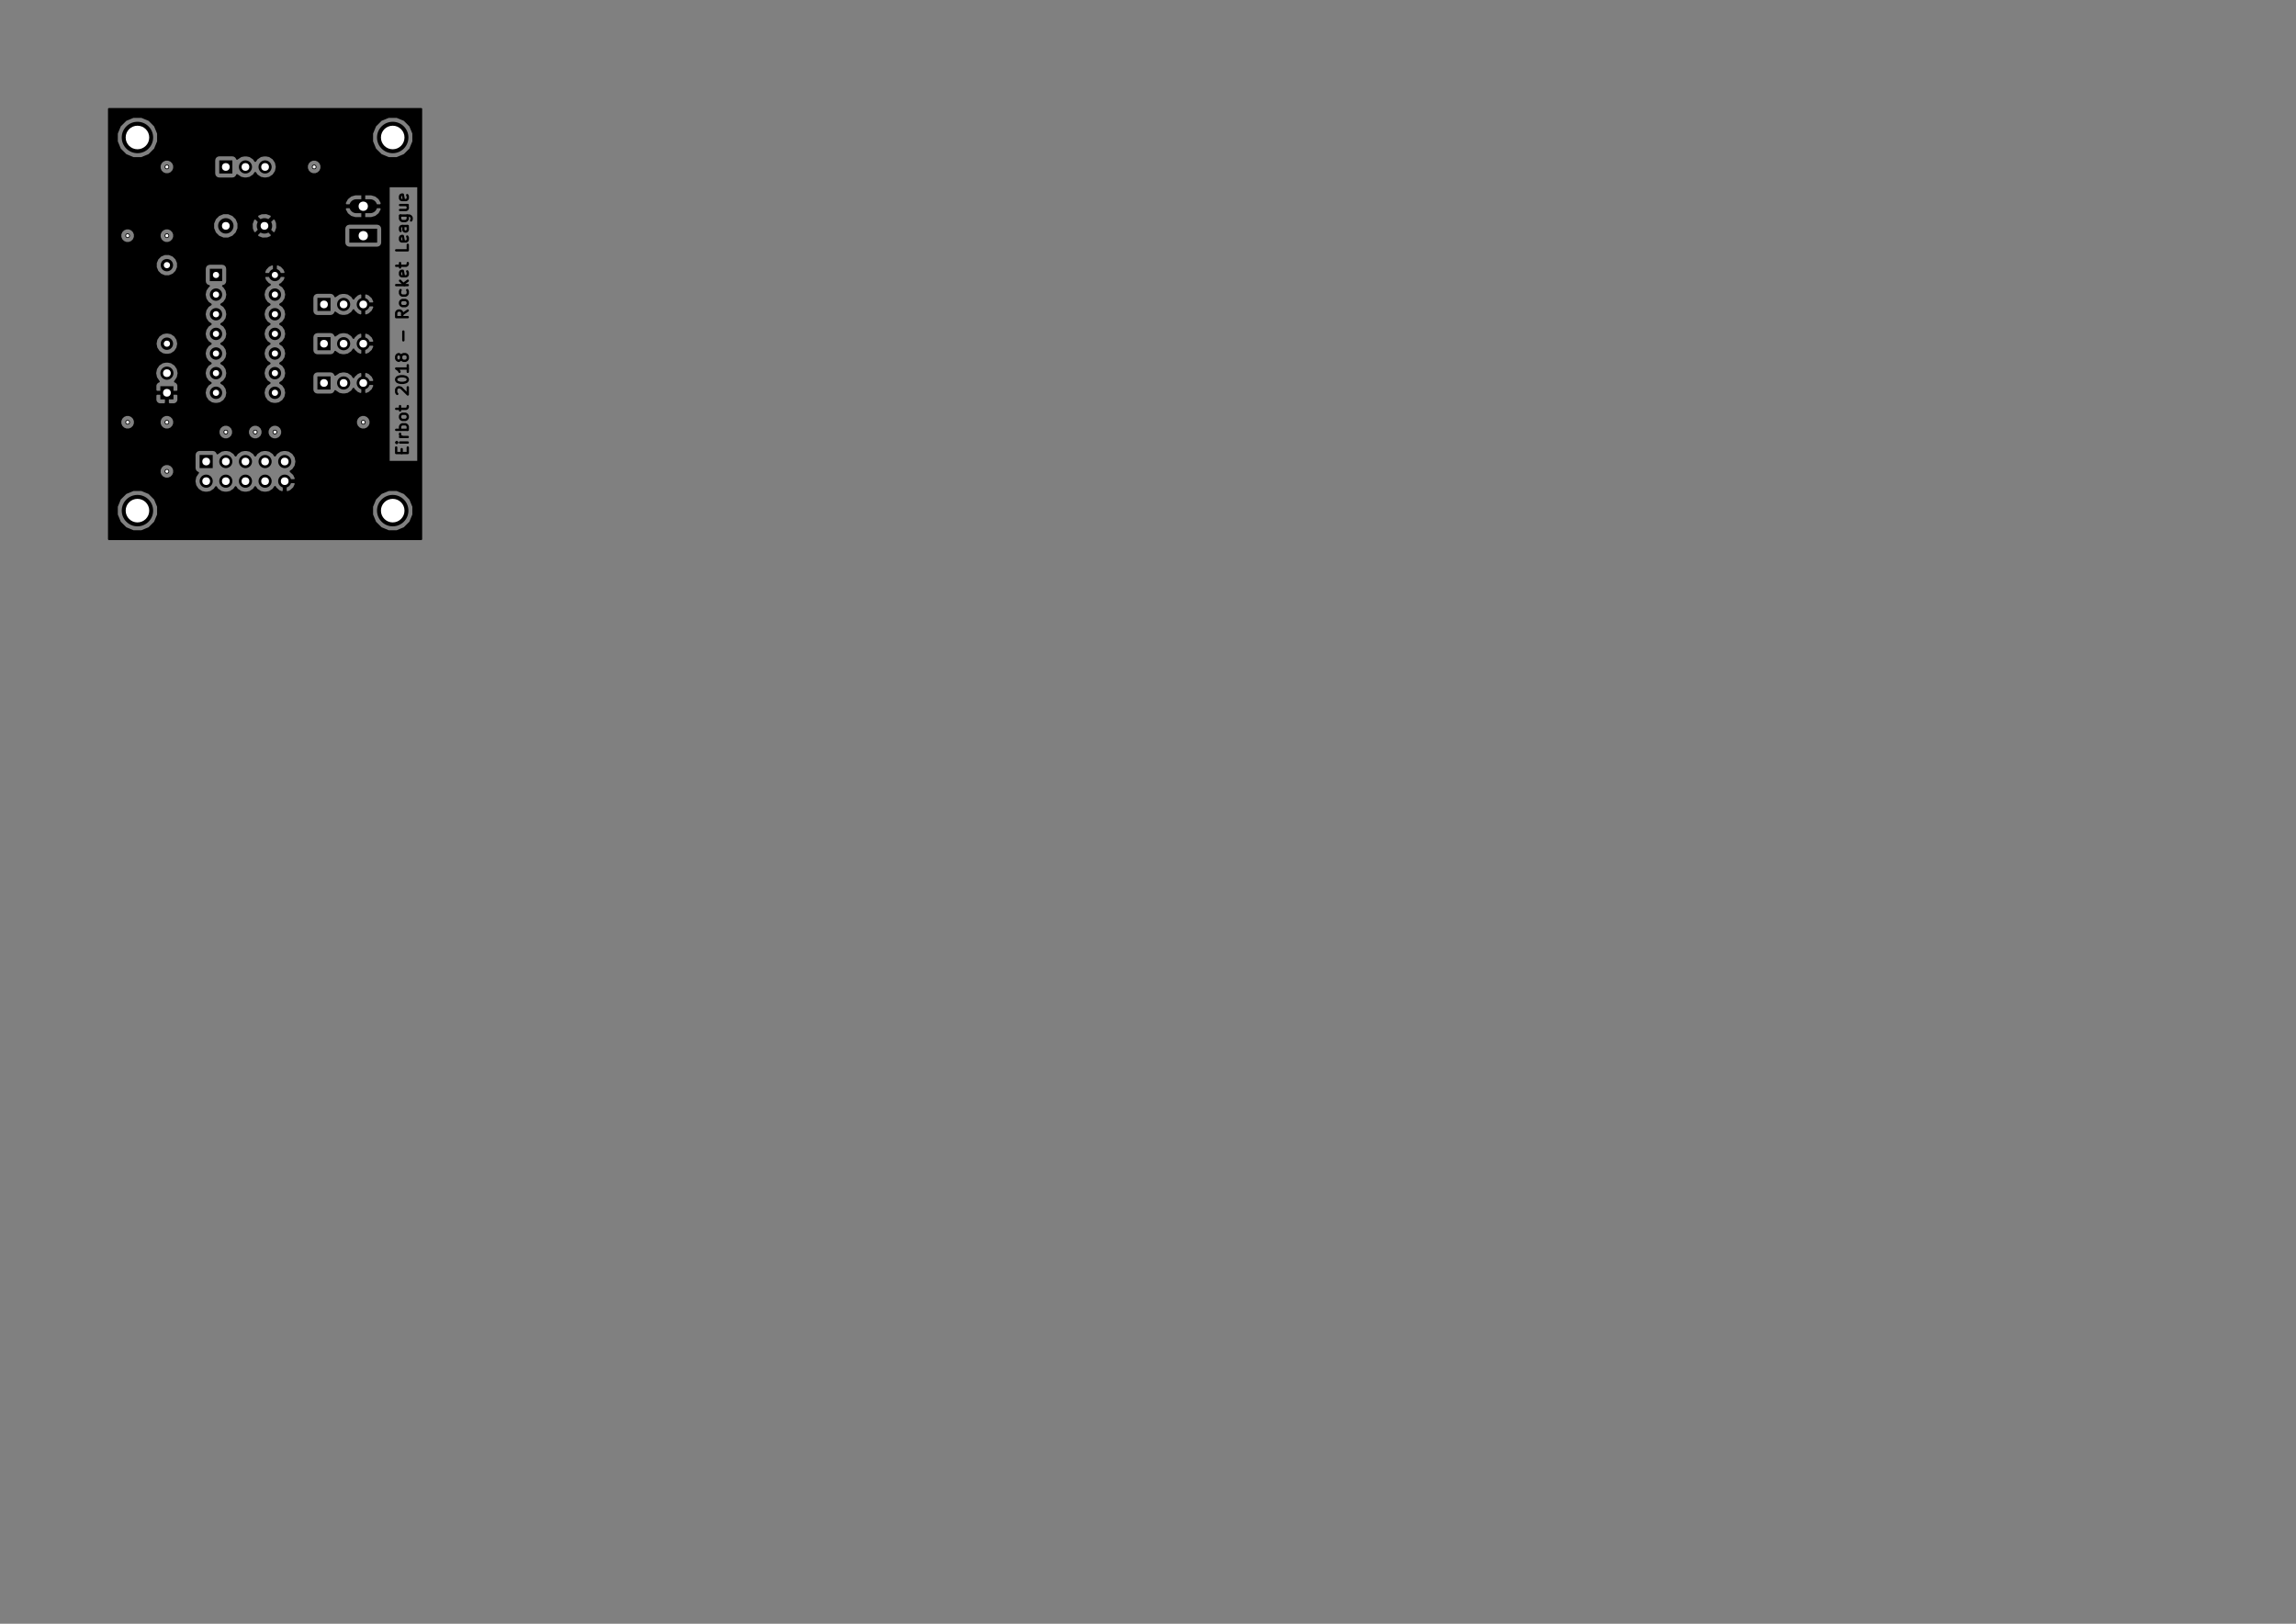 <?xml version="1.0" standalone="no"?>
 <!DOCTYPE svg PUBLIC "-//W3C//DTD SVG 1.1//EN" 
 "http://www.w3.org/Graphics/SVG/1.1/DTD/svg11.dtd"> 
<svg xmlns="http://www.w3.org/2000/svg" version="1.1" 
    width="29.7cm" height="21.001cm" viewBox="0 0 116930 82680 ">
<rect x="0" y="0" width="116930" height="82680" fill="#808080" stroke="none"/>
<title>SVG Picture created as rocket-F.Cu.svg date 2018/10/05 09:24:57 </title>
  <desc>Picture generated by PCBNEW </desc>
<g style="fill:#000000; fill-opacity:1;stroke:#000000; stroke-opacity:1;
stroke-linecap:round; stroke-linejoin:round; "
 transform="translate(0 0) scale(1 1)">
</g>
<g style="fill:#000000; fill-opacity:0.0; 
stroke:#000000; stroke-width:-0; stroke-opacity:1; 
stroke-linecap:round; stroke-linejoin:round;">
</g>
<g style="fill:#000000; fill-opacity:0.0; 
stroke:#000000; stroke-width:118.11; stroke-opacity:1; 
stroke-linecap:round; stroke-linejoin:round;">
<path d="M20457 23066
L20457 22869
" />
<path d="M20767 22785
L20767 23066
L20176 23066
L20176 22785
" />
<path d="M20767 22532
L20373 22532
" />
<path d="M20176 22532
L20204 22560
L20232 22532
L20204 22503
L20176 22532
L20232 22532
" />
<path d="M20767 22250
L20373 22250
" />
<path d="M20485 22250
L20429 22222
L20401 22194
L20373 22138
L20373 22082
" />
<path d="M20767 21885
L20176 21885
" />
<path d="M20401 21885
L20373 21829
L20373 21716
L20401 21660
L20429 21632
L20485 21604
L20654 21604
L20710 21632
L20739 21660
L20767 21716
L20767 21829
L20739 21885
" />
<path d="M20767 21266
L20739 21322
L20710 21350
L20654 21379
L20485 21379
L20429 21350
L20401 21322
L20373 21266
L20373 21182
L20401 21125
L20429 21097
L20485 21069
L20654 21069
L20710 21097
L20739 21125
L20767 21182
L20767 21266
" />
<path d="M20373 20901
L20373 20676
" />
<path d="M20176 20816
L20682 20816
L20739 20788
L20767 20732
L20767 20676
" />
<path d="M20232 20057
L20204 20029
L20176 19973
L20176 19832
L20204 19776
L20232 19748
L20289 19719
L20345 19719
L20429 19748
L20767 20085
L20767 19719
" />
<path d="M20176 19354
L20176 19298
L20204 19241
L20232 19213
L20289 19185
L20401 19157
L20542 19157
L20654 19185
L20710 19213
L20739 19241
L20767 19298
L20767 19354
L20739 19410
L20710 19438
L20654 19466
L20542 19494
L20401 19494
L20289 19466
L20232 19438
L20204 19410
L20176 19354
" />
<path d="M20767 18595
L20767 18932
" />
<path d="M20767 18763
L20176 18763
L20260 18820
L20317 18876
L20345 18932
" />
<path d="M20429 18257
L20401 18313
L20373 18341
L20317 18370
L20289 18370
L20232 18341
L20204 18313
L20176 18257
L20176 18145
L20204 18088
L20232 18060
L20289 18032
L20317 18032
L20373 18060
L20401 18088
L20429 18145
L20429 18257
L20457 18313
L20485 18341
L20542 18370
L20654 18370
L20710 18341
L20739 18313
L20767 18257
L20767 18145
L20739 18088
L20710 18060
L20654 18032
L20542 18032
L20485 18060
L20457 18088
L20429 18145
" />
<path d="M20542 17329
L20542 16879
" />
<path d="M20767 15811
L20485 16007
" />
<path d="M20767 16148
L20176 16148
L20176 15923
L20204 15867
L20232 15839
L20289 15811
L20373 15811
L20429 15839
L20457 15867
L20485 15923
L20485 16148
" />
<path d="M20767 15473
L20739 15529
L20710 15557
L20654 15586
L20485 15586
L20429 15557
L20401 15529
L20373 15473
L20373 15389
L20401 15332
L20429 15304
L20485 15276
L20654 15276
L20710 15304
L20739 15332
L20767 15389
L20767 15473
" />
<path d="M20739 14770
L20767 14826
L20767 14939
L20739 14995
L20710 15023
L20654 15051
L20485 15051
L20429 15023
L20401 14995
L20373 14939
L20373 14826
L20401 14770
" />
<path d="M20767 14517
L20176 14517
" />
<path d="M20542 14461
L20767 14292
" />
<path d="M20373 14292
L20598 14517
" />
<path d="M20739 13814
L20767 13870
L20767 13983
L20739 14039
L20682 14067
L20457 14067
L20401 14039
L20373 13983
L20373 13870
L20401 13814
L20457 13786
L20514 13786
L20570 14067
" />
<path d="M20373 13617
L20373 13392
" />
<path d="M20176 13533
L20682 13533
L20739 13505
L20767 13448
L20767 13392
" />
<path d="M20767 12464
L20767 12745
L20176 12745
" />
<path d="M20739 12042
L20767 12098
L20767 12211
L20739 12267
L20682 12295
L20457 12295
L20401 12267
L20373 12211
L20373 12098
L20401 12042
L20457 12014
L20514 12014
L20570 12295
" />
<path d="M20767 11508
L20457 11508
L20401 11536
L20373 11592
L20373 11705
L20401 11761
" />
<path d="M20739 11508
L20767 11564
L20767 11705
L20739 11761
L20682 11789
L20626 11789
L20570 11761
L20542 11705
L20542 11564
L20514 11508
" />
<path d="M20373 10974
L20851 10974
L20907 11002
L20935 11030
L20964 11086
L20964 11170
L20935 11227
" />
<path d="M20739 10974
L20767 11030
L20767 11142
L20739 11199
L20710 11227
L20654 11255
L20485 11255
L20429 11227
L20401 11199
L20373 11142
L20373 11030
L20401 10974
" />
<path d="M20373 10439
L20767 10439
" />
<path d="M20373 10692
L20682 10692
L20739 10664
L20767 10608
L20767 10524
L20739 10467
L20710 10439
" />
<path d="M20739 9933
L20767 9989
L20767 10102
L20739 10158
L20682 10186
L20457 10186
L20401 10158
L20373 10102
L20373 9989
L20401 9933
L20457 9905
L20514 9905
L20570 10186
" />
</g>
<g style="fill:#000000; fill-opacity:0.0; 
stroke:#000000; stroke-width:0; stroke-opacity:1; 
stroke-linecap:round; stroke-linejoin:round;">
</g>
<g style="fill:#000000; fill-opacity:1.0; 
stroke:#000000; stroke-width:0; stroke-opacity:1; 
stroke-linecap:round; stroke-linejoin:round;">
<polyline style="fill-rule:evenodd;"
points="10834,23834
10165,23834
10165,23165
10834,23165
10834,23834
" /> 
</g>
<g style="fill:#000000; fill-opacity:1.0; 
stroke:#000000; stroke-width:669.291; stroke-opacity:1; 
stroke-linecap:round; stroke-linejoin:round;">
</g>
<g style="fill:#000000; fill-opacity:0.0; 
stroke:#000000; stroke-width:669.291; stroke-opacity:1; 
stroke-linecap:round; stroke-linejoin:round;">
<path d="M10500 24500
L10500 24500
" />
<path d="M11500 23500
L11500 23500
" />
<path d="M11500 24500
L11500 24500
" />
<path d="M12500 23500
L12500 23500
" />
<path d="M12500 24500
L12500 24500
" />
<path d="M13500 23500
L13500 23500
" />
<path d="M13500 24500
L13500 24500
" />
<path d="M14500 23500
L14500 23500
" />
<path d="M14500 24500
L14500 24500
" />
</g>
<g style="fill:#000000; fill-opacity:1.0; 
stroke:#000000; stroke-width:0; stroke-opacity:1; 
stroke-linecap:round; stroke-linejoin:round;">
<circle cx="8500" cy="13500" r="314.961" /> 
</g>
<g style="fill:#000000; fill-opacity:1.0; 
stroke:#000000; stroke-width:39.37; stroke-opacity:1; 
stroke-linecap:round; stroke-linejoin:round;">
</g>
<g style="fill:#000000; fill-opacity:1.0; 
stroke:#000000; stroke-width:629.921; stroke-opacity:1; 
stroke-linecap:round; stroke-linejoin:round;">
</g>
<g style="fill:#000000; fill-opacity:0.0; 
stroke:#000000; stroke-width:629.921; stroke-opacity:1; 
stroke-linecap:round; stroke-linejoin:round;">
<path d="M8500 17500
L8500 17500
" />
</g>
<g style="fill:#000000; fill-opacity:1.0; 
stroke:#000000; stroke-width:0; stroke-opacity:1; 
stroke-linecap:round; stroke-linejoin:round;">
<circle cx="11500" cy="11500" r="393.701" /> 
</g>
<g style="fill:#000000; fill-opacity:1.0; 
stroke:#000000; stroke-width:39.37; stroke-opacity:1; 
stroke-linecap:round; stroke-linejoin:round;">
</g>
<g style="fill:#000000; fill-opacity:1.0; 
stroke:#000000; stroke-width:0; stroke-opacity:1; 
stroke-linecap:round; stroke-linejoin:round;">
<circle cx="13468.5" cy="11500" r="393.701" /> 
</g>
<g style="fill:#000000; fill-opacity:1.0; 
stroke:#000000; stroke-width:39.37; stroke-opacity:1; 
stroke-linecap:round; stroke-linejoin:round;">
</g>
<g style="fill:#000000; fill-opacity:1.0; 
stroke:#000000; stroke-width:0; stroke-opacity:1; 
stroke-linecap:round; stroke-linejoin:round;">
<polyline style="fill-rule:evenodd;"
points="8834,19665
8834,20334
8165,20334
8165,19665
8834,19665
" /> 
</g>
<g style="fill:#000000; fill-opacity:1.0; 
stroke:#000000; stroke-width:669.291; stroke-opacity:1; 
stroke-linecap:round; stroke-linejoin:round;">
</g>
<g style="fill:#000000; fill-opacity:0.0; 
stroke:#000000; stroke-width:669.291; stroke-opacity:1; 
stroke-linecap:round; stroke-linejoin:round;">
<path d="M8500 19000
L8500 19000
" />
</g>
<g style="fill:#000000; fill-opacity:0.0; 
stroke:#000000; stroke-width:0; stroke-opacity:1; 
stroke-linecap:round; stroke-linejoin:round;">
</g>
<g style="fill:#000000; fill-opacity:1.0; 
stroke:#000000; stroke-width:0; stroke-opacity:1; 
stroke-linecap:round; stroke-linejoin:round;">
<polyline style="fill-rule:evenodd;"
points="16834,15834
16165,15834
16165,15165
16834,15165
16834,15834
" /> 
</g>
<g style="fill:#000000; fill-opacity:1.0; 
stroke:#000000; stroke-width:669.291; stroke-opacity:1; 
stroke-linecap:round; stroke-linejoin:round;">
</g>
<g style="fill:#000000; fill-opacity:0.0; 
stroke:#000000; stroke-width:669.291; stroke-opacity:1; 
stroke-linecap:round; stroke-linejoin:round;">
<path d="M17500 15500
L17500 15500
" />
<path d="M18500 15500
L18500 15500
" />
</g>
<g style="fill:#000000; fill-opacity:0.0; 
stroke:#000000; stroke-width:0; stroke-opacity:1; 
stroke-linecap:round; stroke-linejoin:round;">
</g>
<g style="fill:#000000; fill-opacity:1.0; 
stroke:#000000; stroke-width:0; stroke-opacity:1; 
stroke-linecap:round; stroke-linejoin:round;">
<polyline style="fill-rule:evenodd;"
points="16834,17834
16165,17834
16165,17165
16834,17165
16834,17834
" /> 
</g>
<g style="fill:#000000; fill-opacity:1.0; 
stroke:#000000; stroke-width:669.291; stroke-opacity:1; 
stroke-linecap:round; stroke-linejoin:round;">
</g>
<g style="fill:#000000; fill-opacity:0.0; 
stroke:#000000; stroke-width:669.291; stroke-opacity:1; 
stroke-linecap:round; stroke-linejoin:round;">
<path d="M17500 17500
L17500 17500
" />
<path d="M18500 17500
L18500 17500
" />
</g>
<g style="fill:#000000; fill-opacity:0.0; 
stroke:#000000; stroke-width:0; stroke-opacity:1; 
stroke-linecap:round; stroke-linejoin:round;">
</g>
<g style="fill:#000000; fill-opacity:1.0; 
stroke:#000000; stroke-width:0; stroke-opacity:1; 
stroke-linecap:round; stroke-linejoin:round;">
<polyline style="fill-rule:evenodd;"
points="16834,19834
16165,19834
16165,19165
16834,19165
16834,19834
" /> 
</g>
<g style="fill:#000000; fill-opacity:1.0; 
stroke:#000000; stroke-width:669.291; stroke-opacity:1; 
stroke-linecap:round; stroke-linejoin:round;">
</g>
<g style="fill:#000000; fill-opacity:0.0; 
stroke:#000000; stroke-width:669.291; stroke-opacity:1; 
stroke-linecap:round; stroke-linejoin:round;">
<path d="M17500 19500
L17500 19500
" />
<path d="M18500 19500
L18500 19500
" />
</g>
<g style="fill:#000000; fill-opacity:0.0; 
stroke:#000000; stroke-width:0; stroke-opacity:1; 
stroke-linecap:round; stroke-linejoin:round;">
</g>
<g style="fill:#000000; fill-opacity:1.0; 
stroke:#000000; stroke-width:0; stroke-opacity:1; 
stroke-linecap:round; stroke-linejoin:round;">
<polyline style="fill-rule:evenodd;"
points="11834,8834
11165,8834
11165,8165
11834,8165
11834,8834
" /> 
</g>
<g style="fill:#000000; fill-opacity:1.0; 
stroke:#000000; stroke-width:669.291; stroke-opacity:1; 
stroke-linecap:round; stroke-linejoin:round;">
</g>
<g style="fill:#000000; fill-opacity:0.0; 
stroke:#000000; stroke-width:669.291; stroke-opacity:1; 
stroke-linecap:round; stroke-linejoin:round;">
<path d="M12500 8500
L12500 8500
" />
<path d="M13500 8500
L13500 8500
" />
</g>
<g style="fill:#000000; fill-opacity:0.0; 
stroke:#000000; stroke-width:0; stroke-opacity:1; 
stroke-linecap:round; stroke-linejoin:round;">
</g>
<g style="fill:#000000; fill-opacity:1.0; 
stroke:#000000; stroke-width:0; stroke-opacity:1; 
stroke-linecap:round; stroke-linejoin:round;">
<polyline style="fill-rule:evenodd;"
points="10685,14314
10685,13685
11314,13685
11314,14314
10685,14314
" /> 
</g>
<g style="fill:#000000; fill-opacity:1.0; 
stroke:#000000; stroke-width:629.921; stroke-opacity:1; 
stroke-linecap:round; stroke-linejoin:round;">
</g>
<g style="fill:#000000; fill-opacity:0.0; 
stroke:#000000; stroke-width:629.921; stroke-opacity:1; 
stroke-linecap:round; stroke-linejoin:round;">
<path d="M14000 20000
L14000 20000
" />
<path d="M11000 15000
L11000 15000
" />
<path d="M14000 19000
L14000 19000
" />
<path d="M11000 16000
L11000 16000
" />
<path d="M14000 18000
L14000 18000
" />
<path d="M11000 17000
L11000 17000
" />
<path d="M14000 17000
L14000 17000
" />
<path d="M11000 18000
L11000 18000
" />
<path d="M14000 16000
L14000 16000
" />
<path d="M11000 19000
L11000 19000
" />
<path d="M14000 15000
L14000 15000
" />
<path d="M11000 20000
L11000 20000
" />
<path d="M14000 14000
L14000 14000
" />
</g>
<g style="fill:#000000; fill-opacity:0.0; 
stroke:#000000; stroke-width:0; stroke-opacity:1; 
stroke-linecap:round; stroke-linejoin:round;">
</g>
<g style="fill:#000000; fill-opacity:1.0; 
stroke:#000000; stroke-width:0; stroke-opacity:1; 
stroke-linecap:round; stroke-linejoin:round;">
<polyline style="fill-rule:evenodd;"
points="19208,12354
17791,12354
17791,11645
19208,11645
19208,12354
" /> 
</g>
<g style="fill:#000000; fill-opacity:1.0; 
stroke:#000000; stroke-width:708.661; stroke-opacity:1; 
stroke-linecap:round; stroke-linejoin:round;">
</g>
<g style="fill:#000000; fill-opacity:0.0; 
stroke:#000000; stroke-width:708.661; stroke-opacity:1; 
stroke-linecap:round; stroke-linejoin:round;">
<path d="M18145 10500
L18854 10500
" />
</g>
<g style="fill:#000000; fill-opacity:1.0; 
stroke:#000000; stroke-width:0; stroke-opacity:1; 
stroke-linecap:round; stroke-linejoin:round;">
<circle cx="7000" cy="26000" r="800" /> 
</g>
<g style="fill:#000000; fill-opacity:1.0; 
stroke:#000000; stroke-width:39.37; stroke-opacity:1; 
stroke-linecap:round; stroke-linejoin:round;">
</g>
<g style="fill:#000000; fill-opacity:1.0; 
stroke:#000000; stroke-width:0; stroke-opacity:1; 
stroke-linecap:round; stroke-linejoin:round;">
<circle cx="20000" cy="26000" r="800" /> 
</g>
<g style="fill:#000000; fill-opacity:1.0; 
stroke:#000000; stroke-width:39.37; stroke-opacity:1; 
stroke-linecap:round; stroke-linejoin:round;">
</g>
<g style="fill:#000000; fill-opacity:1.0; 
stroke:#000000; stroke-width:0; stroke-opacity:1; 
stroke-linecap:round; stroke-linejoin:round;">
<circle cx="20000" cy="7000" r="800" /> 
</g>
<g style="fill:#000000; fill-opacity:1.0; 
stroke:#000000; stroke-width:39.37; stroke-opacity:1; 
stroke-linecap:round; stroke-linejoin:round;">
</g>
<g style="fill:#000000; fill-opacity:1.0; 
stroke:#000000; stroke-width:0; stroke-opacity:1; 
stroke-linecap:round; stroke-linejoin:round;">
<circle cx="7000" cy="7000" r="800" /> 
</g>
<g style="fill:#000000; fill-opacity:1.0; 
stroke:#000000; stroke-width:39.37; stroke-opacity:1; 
stroke-linecap:round; stroke-linejoin:round;">
</g>
<g style="fill:#000000; fill-opacity:1.0; 
stroke:#000000; stroke-width:0; stroke-opacity:1; 
stroke-linecap:round; stroke-linejoin:round;">
<circle cx="16000" cy="8500" r="118.11" /> 
</g>
<g style="fill:#000000; fill-opacity:1.0; 
stroke:#000000; stroke-width:39.37; stroke-opacity:1; 
stroke-linecap:round; stroke-linejoin:round;">
</g>
<g style="fill:#000000; fill-opacity:1.0; 
stroke:#000000; stroke-width:0; stroke-opacity:1; 
stroke-linecap:round; stroke-linejoin:round;">
<circle cx="18500" cy="21500" r="118.11" /> 
</g>
<g style="fill:#000000; fill-opacity:1.0; 
stroke:#000000; stroke-width:39.37; stroke-opacity:1; 
stroke-linecap:round; stroke-linejoin:round;">
</g>
<g style="fill:#000000; fill-opacity:1.0; 
stroke:#000000; stroke-width:0; stroke-opacity:1; 
stroke-linecap:round; stroke-linejoin:round;">
<circle cx="14000" cy="22000" r="118.11" /> 
</g>
<g style="fill:#000000; fill-opacity:1.0; 
stroke:#000000; stroke-width:39.37; stroke-opacity:1; 
stroke-linecap:round; stroke-linejoin:round;">
</g>
<g style="fill:#000000; fill-opacity:1.0; 
stroke:#000000; stroke-width:0; stroke-opacity:1; 
stroke-linecap:round; stroke-linejoin:round;">
<circle cx="13000" cy="22000" r="118.11" /> 
</g>
<g style="fill:#000000; fill-opacity:1.0; 
stroke:#000000; stroke-width:39.37; stroke-opacity:1; 
stroke-linecap:round; stroke-linejoin:round;">
</g>
<g style="fill:#000000; fill-opacity:1.0; 
stroke:#000000; stroke-width:0; stroke-opacity:1; 
stroke-linecap:round; stroke-linejoin:round;">
<circle cx="11500" cy="22000" r="118.11" /> 
</g>
<g style="fill:#000000; fill-opacity:1.0; 
stroke:#000000; stroke-width:39.37; stroke-opacity:1; 
stroke-linecap:round; stroke-linejoin:round;">
</g>
<g style="fill:#000000; fill-opacity:1.0; 
stroke:#000000; stroke-width:0; stroke-opacity:1; 
stroke-linecap:round; stroke-linejoin:round;">
<circle cx="8500" cy="24000" r="118.11" /> 
</g>
<g style="fill:#000000; fill-opacity:1.0; 
stroke:#000000; stroke-width:39.37; stroke-opacity:1; 
stroke-linecap:round; stroke-linejoin:round;">
</g>
<g style="fill:#000000; fill-opacity:1.0; 
stroke:#000000; stroke-width:0; stroke-opacity:1; 
stroke-linecap:round; stroke-linejoin:round;">
<circle cx="8500" cy="21500" r="118.11" /> 
</g>
<g style="fill:#000000; fill-opacity:1.0; 
stroke:#000000; stroke-width:39.37; stroke-opacity:1; 
stroke-linecap:round; stroke-linejoin:round;">
</g>
<g style="fill:#000000; fill-opacity:1.0; 
stroke:#000000; stroke-width:0; stroke-opacity:1; 
stroke-linecap:round; stroke-linejoin:round;">
<circle cx="6500" cy="21500" r="118.11" /> 
</g>
<g style="fill:#000000; fill-opacity:1.0; 
stroke:#000000; stroke-width:39.37; stroke-opacity:1; 
stroke-linecap:round; stroke-linejoin:round;">
</g>
<g style="fill:#000000; fill-opacity:1.0; 
stroke:#000000; stroke-width:0; stroke-opacity:1; 
stroke-linecap:round; stroke-linejoin:round;">
<circle cx="6500" cy="12000" r="118.11" /> 
</g>
<g style="fill:#000000; fill-opacity:1.0; 
stroke:#000000; stroke-width:39.37; stroke-opacity:1; 
stroke-linecap:round; stroke-linejoin:round;">
</g>
<g style="fill:#000000; fill-opacity:1.0; 
stroke:#000000; stroke-width:0; stroke-opacity:1; 
stroke-linecap:round; stroke-linejoin:round;">
<circle cx="8500" cy="12000" r="118.11" /> 
</g>
<g style="fill:#000000; fill-opacity:1.0; 
stroke:#000000; stroke-width:39.37; stroke-opacity:1; 
stroke-linecap:round; stroke-linejoin:round;">
</g>
<g style="fill:#000000; fill-opacity:1.0; 
stroke:#000000; stroke-width:0; stroke-opacity:1; 
stroke-linecap:round; stroke-linejoin:round;">
<circle cx="8500" cy="8500" r="118.11" /> 
</g>
<g style="fill:#000000; fill-opacity:1.0; 
stroke:#000000; stroke-width:39.37; stroke-opacity:1; 
stroke-linecap:round; stroke-linejoin:round;">
</g>
<g style="fill:#000000; fill-opacity:1.0; 
stroke:#000000; stroke-width:100; stroke-opacity:1; 
stroke-linecap:round; stroke-linejoin:round;">
<polyline style="fill-rule:evenodd;"
points="21450,27450
5550,27450
5550,25791
5950,25791
5950,26208
6109,26594
6405,26890
6791,27050
7208,27050
7594,26890
7890,26594
8050,26208
8050,25791
18950,25791
18950,26208
19109,26594
19405,26890
19791,27050
20208,27050
20594,26890
20890,26594
21050,26208
21050,25791
20890,25405
20594,25109
20208,24950
19791,24950
19405,25109
19109,25405
18950,25791
8050,25791
7890,25405
7594,25109
7208,24950
6791,24950
6405,25109
6109,25405
5950,25791
5550,25791
5550,24500
9903,24500
9949,24728
10078,24921
10271,25050
10442,25084
10557,25084
10728,25050
10921,24921
11000,24804
11078,24921
11271,25050
11442,25084
11557,25084
11728,25050
11921,24921
12000,24804
12078,24921
12271,25050
12442,25084
12557,25084
12728,25050
12921,24921
13000,24804
13078,24921
13271,25050
13442,25084
13557,25084
13728,25050
13921,24921
14005,24795
14029,24846
14198,25000
14359,25067
14450,25019
14450,24550
14550,24550
14550,25019
14640,25067
14801,25000
14970,24846
15067,24640
15020,24550
14550,24550
14450,24550
14442,24550
14442,24450
14450,24450
14450,24442
14550,24442
14550,24450
15020,24450
15067,24359
14970,24153
14803,24000
14921,23921
15050,23728
15096,23500
15050,23271
14921,23078
14728,22949
14557,22915
14442,22915
14271,22949
14078,23078
14000,23195
13921,23078
13728,22949
13557,22915
13442,22915
13271,22949
13078,23078
13000,23195
12921,23078
12728,22949
12557,22915
12442,22915
12271,22949
12078,23078
12000,23195
11921,23078
11728,22949
11557,22915
11442,22915
11271,22949
11078,23078
11073,23085
11070,23067
11014,22985
10932,22929
10834,22910
10165,22910
10067,22929
9985,22985
9929,23067
9910,23165
9910,23834
9929,23932
9985,24014
10067,24070
10085,24073
10078,24078
9949,24271
9903,24500
5550,24500
5550,23926
8131,23926
8131,24073
8187,24208
8291,24312
8426,24368
8573,24368
8708,24312
8812,24208
8868,24073
8868,23926
8812,23791
8708,23687
8573,23631
8426,23631
8291,23687
8187,23791
8131,23926
5550,23926
5550,21926
11131,21926
11131,22073
11187,22208
11291,22312
11426,22368
11573,22368
11708,22312
11812,22208
11868,22073
11868,21926
12631,21926
12631,22073
12687,22208
12791,22312
12926,22368
13073,22368
13208,22312
13312,22208
13368,22073
13368,21926
13631,21926
13631,22073
13687,22208
13791,22312
13926,22368
14073,22368
14208,22312
14312,22208
14368,22073
14368,21926
14312,21791
14208,21687
14073,21631
13926,21631
13791,21687
13687,21791
13631,21926
13368,21926
13312,21791
13208,21687
13073,21631
12926,21631
12791,21687
12687,21791
12631,21926
11868,21926
11812,21791
11708,21687
11573,21631
11426,21631
11291,21687
11187,21791
11131,21926
5550,21926
5550,21426
6131,21426
6131,21573
6187,21708
6291,21812
6426,21868
6573,21868
6708,21812
6812,21708
6868,21573
6868,21426
8131,21426
8131,21573
8187,21708
8291,21812
8426,21868
8573,21868
8708,21812
8812,21708
8868,21573
8868,21426
18131,21426
18131,21573
18187,21708
18291,21812
18426,21868
18573,21868
18708,21812
18812,21708
18868,21573
18868,21426
18812,21291
18708,21187
18573,21131
18426,21131
18291,21187
18187,21291
18131,21426
8868,21426
8812,21291
8708,21187
8573,21131
8426,21131
8291,21187
8187,21291
8131,21426
6868,21426
6812,21291
6708,21187
6573,21131
6426,21131
6291,21187
6187,21291
6131,21426
5550,21426
5550,20112
7915,20112
7915,20384
7953,20476
8023,20546
8115,20584
8387,20584
8450,20522
8450,20050
8550,20050
8550,20522
8612,20584
8884,20584
8976,20546
9046,20476
9084,20384
9084,20112
9022,20050
8550,20050
8450,20050
7977,20050
7915,20112
5550,20112
5550,19000
7903,19000
7949,19228
8078,19421
8087,19427
8023,19453
7953,19523
7915,19615
7915,19887
7977,19950
8450,19950
8450,19942
8550,19942
8550,19950
9022,19950
9084,19887
9084,19615
9046,19523
8976,19453
8912,19427
8921,19421
9050,19228
9096,19000
9050,18771
8921,18578
8728,18449
8557,18415
8442,18415
8271,18449
8078,18578
7949,18771
7903,19000
5550,19000
5550,17500
7923,17500
7967,17720
8092,17907
8279,18032
8444,18064
8555,18064
8720,18032
8907,17907
9032,17720
9076,17500
9032,17279
8907,17092
8720,16967
8555,16935
8444,16935
8279,16967
8092,17092
7967,17279
7923,17500
5550,17500
5550,15000
10423,15000
10467,15220
10592,15407
10731,15500
10592,15592
10467,15779
10423,16000
10467,16220
10592,16407
10731,16500
10592,16592
10467,16779
10423,17000
10467,17220
10592,17407
10731,17500
10592,17592
10467,17779
10423,18000
10467,18220
10592,18407
10731,18500
10592,18592
10467,18779
10423,19000
10467,19220
10592,19407
10731,19500
10592,19592
10467,19779
10423,20000
10467,20220
10592,20407
10779,20532
10944,20564
11055,20564
11220,20532
11407,20407
11532,20220
11576,20000
11532,19779
11407,19592
11268,19500
11407,19407
11532,19220
11576,19000
11532,18779
11407,18592
11268,18500
11407,18407
11532,18220
11576,18000
11532,17779
11407,17592
11268,17500
11407,17407
11532,17220
11576,17000
11532,16779
11407,16592
11268,16500
11407,16407
11532,16220
11576,16000
11532,15779
11407,15592
11268,15500
11407,15407
11532,15220
11576,15000
13423,15000
13467,15220
13592,15407
13731,15500
13592,15592
13467,15779
13423,16000
13467,16220
13592,16407
13731,16500
13592,16592
13467,16779
13423,17000
13467,17220
13592,17407
13731,17500
13592,17592
13467,17779
13423,18000
13467,18220
13592,18407
13731,18500
13592,18592
13467,18779
13423,19000
13467,19220
13592,19407
13731,19500
13592,19592
13467,19779
13423,20000
13467,20220
13592,20407
13779,20532
13944,20564
14055,20564
14220,20532
14407,20407
14532,20220
14576,20000
14532,19779
14407,19592
14268,19500
14407,19407
14532,19220
14543,19165
15910,19165
15910,19834
15929,19932
15985,20014
16067,20070
16165,20089
16834,20089
16932,20070
17014,20014
17070,19932
17073,19914
17078,19921
17271,20050
17442,20084
17557,20084
17728,20050
17921,19921
18005,19795
18029,19846
18198,20000
18359,20067
18450,20019
18450,19550
18550,19550
18550,20019
18640,20067
18801,20000
18970,19846
19067,19640
19020,19550
18550,19550
18450,19550
18442,19550
18442,19450
18450,19450
18450,18980
18550,18980
18550,19450
19020,19450
19067,19359
18970,19153
18801,18999
18640,18932
18550,18980
18450,18980
18359,18932
18198,18999
18029,19153
18005,19204
17921,19078
17728,18949
17557,18915
17442,18915
17271,18949
17078,19078
17073,19085
17070,19067
17014,18985
16932,18929
16834,18910
16165,18910
16067,18929
15985,18985
15929,19067
15910,19165
14543,19165
14576,19000
14532,18779
14407,18592
14268,18500
14407,18407
14532,18220
14576,18000
14532,17779
14407,17592
14268,17500
14407,17407
14532,17220
14543,17165
15910,17165
15910,17834
15929,17932
15985,18014
16067,18070
16165,18089
16834,18089
16932,18070
17014,18014
17070,17932
17073,17914
17078,17921
17271,18050
17442,18084
17557,18084
17728,18050
17921,17921
18005,17795
18029,17846
18198,18000
18359,18067
18450,18019
18450,17550
18550,17550
18550,18019
18640,18067
18801,18000
18970,17846
19067,17640
19020,17550
18550,17550
18450,17550
18442,17550
18442,17450
18450,17450
18450,16980
18550,16980
18550,17450
19020,17450
19067,17359
18970,17153
18801,16999
18640,16932
18550,16980
18450,16980
18359,16932
18198,16999
18029,17153
18005,17204
17921,17078
17728,16949
17557,16915
17442,16915
17271,16949
17078,17078
17073,17085
17070,17067
17014,16985
16932,16929
16834,16910
16165,16910
16067,16929
15985,16985
15929,17067
15910,17165
14543,17165
14576,17000
14532,16779
14407,16592
14268,16500
14407,16407
14532,16220
14576,16000
14532,15779
14407,15592
14268,15500
14407,15407
14532,15220
14543,15165
15910,15165
15910,15834
15929,15932
15985,16014
16067,16070
16165,16089
16834,16089
16932,16070
17014,16014
17070,15932
17073,15914
17078,15921
17271,16050
17442,16084
17557,16084
17728,16050
17921,15921
18005,15795
18029,15846
18198,16000
18359,16067
18450,16019
18450,15550
18550,15550
18550,16019
18640,16067
18801,16000
18970,15846
19067,15640
19020,15550
18550,15550
18450,15550
18442,15550
18442,15450
18450,15450
18450,14980
18550,14980
18550,15450
19020,15450
19067,15359
18970,15153
18801,14999
18640,14932
18550,14980
18450,14980
18359,14932
18198,14999
18029,15153
18005,15204
17921,15078
17728,14949
17557,14915
17442,14915
17271,14949
17078,15078
17073,15085
17070,15067
17014,14985
16932,14929
16834,14910
16165,14910
16067,14929
15985,14985
15929,15067
15910,15165
14543,15165
14576,15000
14532,14779
14407,14592
14256,14491
14336,14453
14484,14290
14547,14137
14499,14050
14050,14050
14050,14057
13950,14057
13950,14050
13500,14050
13452,14137
13515,14290
13663,14453
13743,14491
13592,14592
13467,14779
13423,15000
11576,15000
11532,14779
11407,14592
11359,14560
11412,14550
11495,14495
11550,14412
11569,14314
11569,13862
13452,13862
13500,13950
13950,13950
13950,13499
14050,13499
14050,13950
14499,13950
14547,13862
14484,13709
14336,13546
14137,13452
14050,13499
13950,13499
13862,13452
13663,13546
13515,13709
13452,13862
11569,13862
11569,13685
11550,13587
11495,13504
11412,13449
11314,13430
10685,13430
10587,13449
10504,13504
10449,13587
10430,13685
10430,14314
10449,14412
10504,14495
10587,14550
10640,14560
10592,14592
10467,14779
10423,15000
5550,15000
5550,13387
7935,13387
7935,13612
8021,13820
8179,13978
8387,14064
8612,14064
8820,13978
8978,13820
9064,13612
9064,13387
8978,13179
8820,13021
8612,12935
8387,12935
8179,13021
8021,13179
7935,13387
5550,13387
5550,11926
6131,11926
6131,12073
6187,12208
6291,12312
6426,12368
6573,12368
6708,12312
6812,12208
6868,12073
6868,11926
8131,11926
8131,12073
8187,12208
8291,12312
8426,12368
8573,12368
8708,12312
8812,12208
8868,12073
8868,11926
8812,11791
8708,11687
8573,11631
8426,11631
8291,11687
8187,11791
8131,11926
6868,11926
6812,11791
6708,11687
6573,11631
6426,11631
6291,11687
6187,11791
6131,11926
5550,11926
5550,11371
10856,11371
10856,11628
10954,11864
11135,12045
11371,12143
11628,12143
11864,12045
11956,11953
13085,11953
13124,12058
13364,12147
13620,12138
13812,12058
13851,11953
13468,11570
13085,11953
11956,11953
12045,11864
12143,11628
12143,11395
12820,11395
12829,11651
12909,11844
13014,11883
13397,11500
13539,11500
13922,11883
14027,11844
14101,11645
17536,11645
17536,12354
17555,12451
17611,12534
17693,12589
17791,12609
19208,12609
19306,12589
19388,12534
19444,12451
19463,12354
19463,11645
19444,11548
19388,11465
19306,11410
19208,11390
17791,11390
17693,11410
17611,11465
17555,11548
17536,11645
14101,11645
14116,11604
14107,11348
14027,11155
13922,11116
13539,11500
13397,11500
13014,11116
12909,11155
12820,11395
12143,11395
12143,11371
12045,11135
11956,11046
13085,11046
13468,11429
13851,11046
13812,10941
13572,10852
13316,10861
13124,10941
13085,11046
11956,11046
11864,10954
11628,10856
11371,10856
11135,10954
10954,11135
10856,11371
5550,11371
5550,10643
17558,10643
17568,10685
17682,10891
17868,11039
18095,11104
18450,11104
18450,10550
18550,10550
18550,11104
18904,11104
19131,11039
19317,10891
19431,10685
19441,10643
19393,10550
18550,10550
18450,10550
17606,10550
17558,10643
5550,10643
5550,10356
17558,10356
17606,10450
18450,10450
18450,9895
18550,9895
18550,10450
19393,10450
19441,10356
19431,10314
19317,10108
19131,9960
18904,9895
18550,9895
18450,9895
18095,9895
17868,9960
17682,10108
17568,10314
17558,10356
5550,10356
5550,9483
19795,9483
19795,23516
21299,23516
21299,9483
19795,9483
5550,9483
5550,8426
8131,8426
8131,8573
8187,8708
8291,8812
8426,8868
8573,8868
8708,8812
8812,8708
8868,8573
8868,8426
8812,8291
8708,8187
8654,8165
10910,8165
10910,8834
10929,8932
10985,9014
11067,9070
11165,9089
11834,9089
11932,9070
12014,9014
12070,8932
12073,8914
12078,8921
12271,9050
12442,9084
12557,9084
12728,9050
12921,8921
13000,8804
13078,8921
13271,9050
13442,9084
13557,9084
13728,9050
13921,8921
14050,8728
14096,8500
14081,8426
15631,8426
15631,8573
15687,8708
15791,8812
15926,8868
16073,8868
16208,8812
16312,8708
16368,8573
16368,8426
16312,8291
16208,8187
16073,8131
15926,8131
15791,8187
15687,8291
15631,8426
14081,8426
14050,8271
13921,8078
13728,7949
13557,7915
13442,7915
13271,7949
13078,8078
13000,8195
12921,8078
12728,7949
12557,7915
12442,7915
12271,7949
12078,8078
12073,8085
12070,8067
12014,7985
11932,7929
11834,7910
11165,7910
11067,7929
10985,7985
10929,8067
10910,8165
8654,8165
8573,8131
8426,8131
8291,8187
8187,8291
8131,8426
5550,8426
5550,6791
5950,6791
5950,7208
6109,7594
6405,7890
6791,8050
7208,8050
7594,7890
7890,7594
8050,7208
8050,6791
18950,6791
18950,7208
19109,7594
19405,7890
19791,8050
20208,8050
20594,7890
20890,7594
21050,7208
21050,6791
20890,6405
20594,6109
20208,5950
19791,5950
19405,6109
19109,6405
18950,6791
8050,6791
7890,6405
7594,6109
7208,5950
6791,5950
6405,6109
6109,6405
5950,6791
5550,6791
5550,5550
21450,5550
21450,27450
" /> 
</g>
<g style="fill:#FFFFFF; fill-opacity:1.0; 
stroke:#FFFFFF; stroke-width:100; stroke-opacity:1; 
stroke-linecap:round; stroke-linejoin:round;">
</g>
<g style="fill:#FFFFFF; fill-opacity:1.0; 
stroke:#FFFFFF; stroke-width:0; stroke-opacity:1; 
stroke-linecap:round; stroke-linejoin:round;">
<circle cx="16000" cy="8500" r="78.74" /> 
</g>
<g style="fill:#FFFFFF; fill-opacity:1.0; 
stroke:#FFFFFF; stroke-width:39.37; stroke-opacity:1; 
stroke-linecap:round; stroke-linejoin:round;">
</g>
<g style="fill:#FFFFFF; fill-opacity:1.0; 
stroke:#FFFFFF; stroke-width:0; stroke-opacity:1; 
stroke-linecap:round; stroke-linejoin:round;">
<circle cx="18500" cy="21500" r="78.74" /> 
</g>
<g style="fill:#FFFFFF; fill-opacity:1.0; 
stroke:#FFFFFF; stroke-width:39.37; stroke-opacity:1; 
stroke-linecap:round; stroke-linejoin:round;">
</g>
<g style="fill:#FFFFFF; fill-opacity:1.0; 
stroke:#FFFFFF; stroke-width:0; stroke-opacity:1; 
stroke-linecap:round; stroke-linejoin:round;">
<circle cx="14000" cy="22000" r="78.74" /> 
</g>
<g style="fill:#FFFFFF; fill-opacity:1.0; 
stroke:#FFFFFF; stroke-width:39.37; stroke-opacity:1; 
stroke-linecap:round; stroke-linejoin:round;">
</g>
<g style="fill:#FFFFFF; fill-opacity:1.0; 
stroke:#FFFFFF; stroke-width:0; stroke-opacity:1; 
stroke-linecap:round; stroke-linejoin:round;">
<circle cx="13000" cy="22000" r="78.74" /> 
</g>
<g style="fill:#FFFFFF; fill-opacity:1.0; 
stroke:#FFFFFF; stroke-width:39.37; stroke-opacity:1; 
stroke-linecap:round; stroke-linejoin:round;">
</g>
<g style="fill:#FFFFFF; fill-opacity:1.0; 
stroke:#FFFFFF; stroke-width:0; stroke-opacity:1; 
stroke-linecap:round; stroke-linejoin:round;">
<circle cx="11500" cy="22000" r="78.74" /> 
</g>
<g style="fill:#FFFFFF; fill-opacity:1.0; 
stroke:#FFFFFF; stroke-width:39.37; stroke-opacity:1; 
stroke-linecap:round; stroke-linejoin:round;">
</g>
<g style="fill:#FFFFFF; fill-opacity:1.0; 
stroke:#FFFFFF; stroke-width:0; stroke-opacity:1; 
stroke-linecap:round; stroke-linejoin:round;">
<circle cx="8500" cy="24000" r="78.74" /> 
</g>
<g style="fill:#FFFFFF; fill-opacity:1.0; 
stroke:#FFFFFF; stroke-width:39.37; stroke-opacity:1; 
stroke-linecap:round; stroke-linejoin:round;">
</g>
<g style="fill:#FFFFFF; fill-opacity:1.0; 
stroke:#FFFFFF; stroke-width:0; stroke-opacity:1; 
stroke-linecap:round; stroke-linejoin:round;">
<circle cx="8500" cy="21500" r="78.74" /> 
</g>
<g style="fill:#FFFFFF; fill-opacity:1.0; 
stroke:#FFFFFF; stroke-width:39.37; stroke-opacity:1; 
stroke-linecap:round; stroke-linejoin:round;">
</g>
<g style="fill:#FFFFFF; fill-opacity:1.0; 
stroke:#FFFFFF; stroke-width:0; stroke-opacity:1; 
stroke-linecap:round; stroke-linejoin:round;">
<circle cx="6500" cy="21500" r="78.74" /> 
</g>
<g style="fill:#FFFFFF; fill-opacity:1.0; 
stroke:#FFFFFF; stroke-width:39.37; stroke-opacity:1; 
stroke-linecap:round; stroke-linejoin:round;">
</g>
<g style="fill:#FFFFFF; fill-opacity:1.0; 
stroke:#FFFFFF; stroke-width:0; stroke-opacity:1; 
stroke-linecap:round; stroke-linejoin:round;">
<circle cx="6500" cy="12000" r="78.74" /> 
</g>
<g style="fill:#FFFFFF; fill-opacity:1.0; 
stroke:#FFFFFF; stroke-width:39.37; stroke-opacity:1; 
stroke-linecap:round; stroke-linejoin:round;">
</g>
<g style="fill:#FFFFFF; fill-opacity:1.0; 
stroke:#FFFFFF; stroke-width:0; stroke-opacity:1; 
stroke-linecap:round; stroke-linejoin:round;">
<circle cx="8500" cy="12000" r="78.74" /> 
</g>
<g style="fill:#FFFFFF; fill-opacity:1.0; 
stroke:#FFFFFF; stroke-width:39.37; stroke-opacity:1; 
stroke-linecap:round; stroke-linejoin:round;">
</g>
<g style="fill:#FFFFFF; fill-opacity:1.0; 
stroke:#FFFFFF; stroke-width:0; stroke-opacity:1; 
stroke-linecap:round; stroke-linejoin:round;">
<circle cx="8500" cy="8500" r="78.74" /> 
</g>
<g style="fill:#FFFFFF; fill-opacity:1.0; 
stroke:#FFFFFF; stroke-width:39.37; stroke-opacity:1; 
stroke-linecap:round; stroke-linejoin:round;">
</g>
<g style="fill:#FFFFFF; fill-opacity:1.0; 
stroke:#FFFFFF; stroke-width:0; stroke-opacity:1; 
stroke-linecap:round; stroke-linejoin:round;">
<circle cx="10500" cy="23500" r="196.85" /> 
</g>
<g style="fill:#FFFFFF; fill-opacity:1.0; 
stroke:#FFFFFF; stroke-width:39.37; stroke-opacity:1; 
stroke-linecap:round; stroke-linejoin:round;">
</g>
<g style="fill:#FFFFFF; fill-opacity:1.0; 
stroke:#FFFFFF; stroke-width:0; stroke-opacity:1; 
stroke-linecap:round; stroke-linejoin:round;">
<circle cx="10500" cy="24500" r="196.85" /> 
</g>
<g style="fill:#FFFFFF; fill-opacity:1.0; 
stroke:#FFFFFF; stroke-width:39.37; stroke-opacity:1; 
stroke-linecap:round; stroke-linejoin:round;">
</g>
<g style="fill:#FFFFFF; fill-opacity:1.0; 
stroke:#FFFFFF; stroke-width:0; stroke-opacity:1; 
stroke-linecap:round; stroke-linejoin:round;">
<circle cx="11500" cy="23500" r="196.85" /> 
</g>
<g style="fill:#FFFFFF; fill-opacity:1.0; 
stroke:#FFFFFF; stroke-width:39.37; stroke-opacity:1; 
stroke-linecap:round; stroke-linejoin:round;">
</g>
<g style="fill:#FFFFFF; fill-opacity:1.0; 
stroke:#FFFFFF; stroke-width:0; stroke-opacity:1; 
stroke-linecap:round; stroke-linejoin:round;">
<circle cx="11500" cy="24500" r="196.85" /> 
</g>
<g style="fill:#FFFFFF; fill-opacity:1.0; 
stroke:#FFFFFF; stroke-width:39.37; stroke-opacity:1; 
stroke-linecap:round; stroke-linejoin:round;">
</g>
<g style="fill:#FFFFFF; fill-opacity:1.0; 
stroke:#FFFFFF; stroke-width:0; stroke-opacity:1; 
stroke-linecap:round; stroke-linejoin:round;">
<circle cx="12500" cy="23500" r="196.85" /> 
</g>
<g style="fill:#FFFFFF; fill-opacity:1.0; 
stroke:#FFFFFF; stroke-width:39.37; stroke-opacity:1; 
stroke-linecap:round; stroke-linejoin:round;">
</g>
<g style="fill:#FFFFFF; fill-opacity:1.0; 
stroke:#FFFFFF; stroke-width:0; stroke-opacity:1; 
stroke-linecap:round; stroke-linejoin:round;">
<circle cx="12500" cy="24500" r="196.85" /> 
</g>
<g style="fill:#FFFFFF; fill-opacity:1.0; 
stroke:#FFFFFF; stroke-width:39.37; stroke-opacity:1; 
stroke-linecap:round; stroke-linejoin:round;">
</g>
<g style="fill:#FFFFFF; fill-opacity:1.0; 
stroke:#FFFFFF; stroke-width:0; stroke-opacity:1; 
stroke-linecap:round; stroke-linejoin:round;">
<circle cx="13500" cy="23500" r="196.85" /> 
</g>
<g style="fill:#FFFFFF; fill-opacity:1.0; 
stroke:#FFFFFF; stroke-width:39.37; stroke-opacity:1; 
stroke-linecap:round; stroke-linejoin:round;">
</g>
<g style="fill:#FFFFFF; fill-opacity:1.0; 
stroke:#FFFFFF; stroke-width:0; stroke-opacity:1; 
stroke-linecap:round; stroke-linejoin:round;">
<circle cx="13500" cy="24500" r="196.85" /> 
</g>
<g style="fill:#FFFFFF; fill-opacity:1.0; 
stroke:#FFFFFF; stroke-width:39.37; stroke-opacity:1; 
stroke-linecap:round; stroke-linejoin:round;">
</g>
<g style="fill:#FFFFFF; fill-opacity:1.0; 
stroke:#FFFFFF; stroke-width:0; stroke-opacity:1; 
stroke-linecap:round; stroke-linejoin:round;">
<circle cx="14500" cy="23500" r="196.85" /> 
</g>
<g style="fill:#FFFFFF; fill-opacity:1.0; 
stroke:#FFFFFF; stroke-width:39.37; stroke-opacity:1; 
stroke-linecap:round; stroke-linejoin:round;">
</g>
<g style="fill:#FFFFFF; fill-opacity:1.0; 
stroke:#FFFFFF; stroke-width:0; stroke-opacity:1; 
stroke-linecap:round; stroke-linejoin:round;">
<circle cx="14500" cy="24500" r="196.85" /> 
</g>
<g style="fill:#FFFFFF; fill-opacity:1.0; 
stroke:#FFFFFF; stroke-width:39.37; stroke-opacity:1; 
stroke-linecap:round; stroke-linejoin:round;">
</g>
<g style="fill:#FFFFFF; fill-opacity:1.0; 
stroke:#FFFFFF; stroke-width:0; stroke-opacity:1; 
stroke-linecap:round; stroke-linejoin:round;">
<circle cx="8500" cy="13500" r="157.48" /> 
</g>
<g style="fill:#FFFFFF; fill-opacity:1.0; 
stroke:#FFFFFF; stroke-width:39.37; stroke-opacity:1; 
stroke-linecap:round; stroke-linejoin:round;">
</g>
<g style="fill:#FFFFFF; fill-opacity:1.0; 
stroke:#FFFFFF; stroke-width:0; stroke-opacity:1; 
stroke-linecap:round; stroke-linejoin:round;">
<circle cx="8500" cy="17500" r="157.48" /> 
</g>
<g style="fill:#FFFFFF; fill-opacity:1.0; 
stroke:#FFFFFF; stroke-width:39.37; stroke-opacity:1; 
stroke-linecap:round; stroke-linejoin:round;">
</g>
<g style="fill:#FFFFFF; fill-opacity:1.0; 
stroke:#FFFFFF; stroke-width:0; stroke-opacity:1; 
stroke-linecap:round; stroke-linejoin:round;">
<circle cx="11500" cy="11500" r="196.85" /> 
</g>
<g style="fill:#FFFFFF; fill-opacity:1.0; 
stroke:#FFFFFF; stroke-width:39.37; stroke-opacity:1; 
stroke-linecap:round; stroke-linejoin:round;">
</g>
<g style="fill:#FFFFFF; fill-opacity:1.0; 
stroke:#FFFFFF; stroke-width:0; stroke-opacity:1; 
stroke-linecap:round; stroke-linejoin:round;">
<circle cx="13468.5" cy="11500" r="196.85" /> 
</g>
<g style="fill:#FFFFFF; fill-opacity:1.0; 
stroke:#FFFFFF; stroke-width:39.37; stroke-opacity:1; 
stroke-linecap:round; stroke-linejoin:round;">
</g>
<g style="fill:#FFFFFF; fill-opacity:1.0; 
stroke:#FFFFFF; stroke-width:0; stroke-opacity:1; 
stroke-linecap:round; stroke-linejoin:round;">
<circle cx="8500" cy="20000" r="196.85" /> 
</g>
<g style="fill:#FFFFFF; fill-opacity:1.0; 
stroke:#FFFFFF; stroke-width:39.37; stroke-opacity:1; 
stroke-linecap:round; stroke-linejoin:round;">
</g>
<g style="fill:#FFFFFF; fill-opacity:1.0; 
stroke:#FFFFFF; stroke-width:0; stroke-opacity:1; 
stroke-linecap:round; stroke-linejoin:round;">
<circle cx="8500" cy="19000" r="196.85" /> 
</g>
<g style="fill:#FFFFFF; fill-opacity:1.0; 
stroke:#FFFFFF; stroke-width:39.37; stroke-opacity:1; 
stroke-linecap:round; stroke-linejoin:round;">
</g>
<g style="fill:#FFFFFF; fill-opacity:1.0; 
stroke:#FFFFFF; stroke-width:0; stroke-opacity:1; 
stroke-linecap:round; stroke-linejoin:round;">
<circle cx="16500" cy="15500" r="196.85" /> 
</g>
<g style="fill:#FFFFFF; fill-opacity:1.0; 
stroke:#FFFFFF; stroke-width:39.37; stroke-opacity:1; 
stroke-linecap:round; stroke-linejoin:round;">
</g>
<g style="fill:#FFFFFF; fill-opacity:1.0; 
stroke:#FFFFFF; stroke-width:0; stroke-opacity:1; 
stroke-linecap:round; stroke-linejoin:round;">
<circle cx="17500" cy="15500" r="196.85" /> 
</g>
<g style="fill:#FFFFFF; fill-opacity:1.0; 
stroke:#FFFFFF; stroke-width:39.37; stroke-opacity:1; 
stroke-linecap:round; stroke-linejoin:round;">
</g>
<g style="fill:#FFFFFF; fill-opacity:1.0; 
stroke:#FFFFFF; stroke-width:0; stroke-opacity:1; 
stroke-linecap:round; stroke-linejoin:round;">
<circle cx="18500" cy="15500" r="196.85" /> 
</g>
<g style="fill:#FFFFFF; fill-opacity:1.0; 
stroke:#FFFFFF; stroke-width:39.37; stroke-opacity:1; 
stroke-linecap:round; stroke-linejoin:round;">
</g>
<g style="fill:#FFFFFF; fill-opacity:1.0; 
stroke:#FFFFFF; stroke-width:0; stroke-opacity:1; 
stroke-linecap:round; stroke-linejoin:round;">
<circle cx="16500" cy="17500" r="196.85" /> 
</g>
<g style="fill:#FFFFFF; fill-opacity:1.0; 
stroke:#FFFFFF; stroke-width:39.37; stroke-opacity:1; 
stroke-linecap:round; stroke-linejoin:round;">
</g>
<g style="fill:#FFFFFF; fill-opacity:1.0; 
stroke:#FFFFFF; stroke-width:0; stroke-opacity:1; 
stroke-linecap:round; stroke-linejoin:round;">
<circle cx="17500" cy="17500" r="196.85" /> 
</g>
<g style="fill:#FFFFFF; fill-opacity:1.0; 
stroke:#FFFFFF; stroke-width:39.37; stroke-opacity:1; 
stroke-linecap:round; stroke-linejoin:round;">
</g>
<g style="fill:#FFFFFF; fill-opacity:1.0; 
stroke:#FFFFFF; stroke-width:0; stroke-opacity:1; 
stroke-linecap:round; stroke-linejoin:round;">
<circle cx="18500" cy="17500" r="196.85" /> 
</g>
<g style="fill:#FFFFFF; fill-opacity:1.0; 
stroke:#FFFFFF; stroke-width:39.37; stroke-opacity:1; 
stroke-linecap:round; stroke-linejoin:round;">
</g>
<g style="fill:#FFFFFF; fill-opacity:1.0; 
stroke:#FFFFFF; stroke-width:0; stroke-opacity:1; 
stroke-linecap:round; stroke-linejoin:round;">
<circle cx="16500" cy="19500" r="196.85" /> 
</g>
<g style="fill:#FFFFFF; fill-opacity:1.0; 
stroke:#FFFFFF; stroke-width:39.37; stroke-opacity:1; 
stroke-linecap:round; stroke-linejoin:round;">
</g>
<g style="fill:#FFFFFF; fill-opacity:1.0; 
stroke:#FFFFFF; stroke-width:0; stroke-opacity:1; 
stroke-linecap:round; stroke-linejoin:round;">
<circle cx="17500" cy="19500" r="196.85" /> 
</g>
<g style="fill:#FFFFFF; fill-opacity:1.0; 
stroke:#FFFFFF; stroke-width:39.37; stroke-opacity:1; 
stroke-linecap:round; stroke-linejoin:round;">
</g>
<g style="fill:#FFFFFF; fill-opacity:1.0; 
stroke:#FFFFFF; stroke-width:0; stroke-opacity:1; 
stroke-linecap:round; stroke-linejoin:round;">
<circle cx="18500" cy="19500" r="196.85" /> 
</g>
<g style="fill:#FFFFFF; fill-opacity:1.0; 
stroke:#FFFFFF; stroke-width:39.37; stroke-opacity:1; 
stroke-linecap:round; stroke-linejoin:round;">
</g>
<g style="fill:#FFFFFF; fill-opacity:1.0; 
stroke:#FFFFFF; stroke-width:0; stroke-opacity:1; 
stroke-linecap:round; stroke-linejoin:round;">
<circle cx="11500" cy="8500" r="196.85" /> 
</g>
<g style="fill:#FFFFFF; fill-opacity:1.0; 
stroke:#FFFFFF; stroke-width:39.37; stroke-opacity:1; 
stroke-linecap:round; stroke-linejoin:round;">
</g>
<g style="fill:#FFFFFF; fill-opacity:1.0; 
stroke:#FFFFFF; stroke-width:0; stroke-opacity:1; 
stroke-linecap:round; stroke-linejoin:round;">
<circle cx="12500" cy="8500" r="196.85" /> 
</g>
<g style="fill:#FFFFFF; fill-opacity:1.0; 
stroke:#FFFFFF; stroke-width:39.37; stroke-opacity:1; 
stroke-linecap:round; stroke-linejoin:round;">
</g>
<g style="fill:#FFFFFF; fill-opacity:1.0; 
stroke:#FFFFFF; stroke-width:0; stroke-opacity:1; 
stroke-linecap:round; stroke-linejoin:round;">
<circle cx="13500" cy="8500" r="196.85" /> 
</g>
<g style="fill:#FFFFFF; fill-opacity:1.0; 
stroke:#FFFFFF; stroke-width:39.37; stroke-opacity:1; 
stroke-linecap:round; stroke-linejoin:round;">
</g>
<g style="fill:#FFFFFF; fill-opacity:1.0; 
stroke:#FFFFFF; stroke-width:0; stroke-opacity:1; 
stroke-linecap:round; stroke-linejoin:round;">
<circle cx="11000" cy="14000" r="157.48" /> 
</g>
<g style="fill:#FFFFFF; fill-opacity:1.0; 
stroke:#FFFFFF; stroke-width:39.37; stroke-opacity:1; 
stroke-linecap:round; stroke-linejoin:round;">
</g>
<g style="fill:#FFFFFF; fill-opacity:1.0; 
stroke:#FFFFFF; stroke-width:0; stroke-opacity:1; 
stroke-linecap:round; stroke-linejoin:round;">
<circle cx="14000" cy="20000" r="157.48" /> 
</g>
<g style="fill:#FFFFFF; fill-opacity:1.0; 
stroke:#FFFFFF; stroke-width:39.37; stroke-opacity:1; 
stroke-linecap:round; stroke-linejoin:round;">
</g>
<g style="fill:#FFFFFF; fill-opacity:1.0; 
stroke:#FFFFFF; stroke-width:0; stroke-opacity:1; 
stroke-linecap:round; stroke-linejoin:round;">
<circle cx="11000" cy="15000" r="157.48" /> 
</g>
<g style="fill:#FFFFFF; fill-opacity:1.0; 
stroke:#FFFFFF; stroke-width:39.37; stroke-opacity:1; 
stroke-linecap:round; stroke-linejoin:round;">
</g>
<g style="fill:#FFFFFF; fill-opacity:1.0; 
stroke:#FFFFFF; stroke-width:0; stroke-opacity:1; 
stroke-linecap:round; stroke-linejoin:round;">
<circle cx="14000" cy="19000" r="157.48" /> 
</g>
<g style="fill:#FFFFFF; fill-opacity:1.0; 
stroke:#FFFFFF; stroke-width:39.37; stroke-opacity:1; 
stroke-linecap:round; stroke-linejoin:round;">
</g>
<g style="fill:#FFFFFF; fill-opacity:1.0; 
stroke:#FFFFFF; stroke-width:0; stroke-opacity:1; 
stroke-linecap:round; stroke-linejoin:round;">
<circle cx="11000" cy="16000" r="157.48" /> 
</g>
<g style="fill:#FFFFFF; fill-opacity:1.0; 
stroke:#FFFFFF; stroke-width:39.37; stroke-opacity:1; 
stroke-linecap:round; stroke-linejoin:round;">
</g>
<g style="fill:#FFFFFF; fill-opacity:1.0; 
stroke:#FFFFFF; stroke-width:0; stroke-opacity:1; 
stroke-linecap:round; stroke-linejoin:round;">
<circle cx="14000" cy="18000" r="157.48" /> 
</g>
<g style="fill:#FFFFFF; fill-opacity:1.0; 
stroke:#FFFFFF; stroke-width:39.37; stroke-opacity:1; 
stroke-linecap:round; stroke-linejoin:round;">
</g>
<g style="fill:#FFFFFF; fill-opacity:1.0; 
stroke:#FFFFFF; stroke-width:0; stroke-opacity:1; 
stroke-linecap:round; stroke-linejoin:round;">
<circle cx="11000" cy="17000" r="157.48" /> 
</g>
<g style="fill:#FFFFFF; fill-opacity:1.0; 
stroke:#FFFFFF; stroke-width:39.37; stroke-opacity:1; 
stroke-linecap:round; stroke-linejoin:round;">
</g>
<g style="fill:#FFFFFF; fill-opacity:1.0; 
stroke:#FFFFFF; stroke-width:0; stroke-opacity:1; 
stroke-linecap:round; stroke-linejoin:round;">
<circle cx="14000" cy="17000" r="157.48" /> 
</g>
<g style="fill:#FFFFFF; fill-opacity:1.0; 
stroke:#FFFFFF; stroke-width:39.37; stroke-opacity:1; 
stroke-linecap:round; stroke-linejoin:round;">
</g>
<g style="fill:#FFFFFF; fill-opacity:1.0; 
stroke:#FFFFFF; stroke-width:0; stroke-opacity:1; 
stroke-linecap:round; stroke-linejoin:round;">
<circle cx="11000" cy="18000" r="157.48" /> 
</g>
<g style="fill:#FFFFFF; fill-opacity:1.0; 
stroke:#FFFFFF; stroke-width:39.37; stroke-opacity:1; 
stroke-linecap:round; stroke-linejoin:round;">
</g>
<g style="fill:#FFFFFF; fill-opacity:1.0; 
stroke:#FFFFFF; stroke-width:0; stroke-opacity:1; 
stroke-linecap:round; stroke-linejoin:round;">
<circle cx="14000" cy="16000" r="157.48" /> 
</g>
<g style="fill:#FFFFFF; fill-opacity:1.0; 
stroke:#FFFFFF; stroke-width:39.37; stroke-opacity:1; 
stroke-linecap:round; stroke-linejoin:round;">
</g>
<g style="fill:#FFFFFF; fill-opacity:1.0; 
stroke:#FFFFFF; stroke-width:0; stroke-opacity:1; 
stroke-linecap:round; stroke-linejoin:round;">
<circle cx="11000" cy="19000" r="157.48" /> 
</g>
<g style="fill:#FFFFFF; fill-opacity:1.0; 
stroke:#FFFFFF; stroke-width:39.37; stroke-opacity:1; 
stroke-linecap:round; stroke-linejoin:round;">
</g>
<g style="fill:#FFFFFF; fill-opacity:1.0; 
stroke:#FFFFFF; stroke-width:0; stroke-opacity:1; 
stroke-linecap:round; stroke-linejoin:round;">
<circle cx="14000" cy="15000" r="157.48" /> 
</g>
<g style="fill:#FFFFFF; fill-opacity:1.0; 
stroke:#FFFFFF; stroke-width:39.37; stroke-opacity:1; 
stroke-linecap:round; stroke-linejoin:round;">
</g>
<g style="fill:#FFFFFF; fill-opacity:1.0; 
stroke:#FFFFFF; stroke-width:0; stroke-opacity:1; 
stroke-linecap:round; stroke-linejoin:round;">
<circle cx="11000" cy="20000" r="157.48" /> 
</g>
<g style="fill:#FFFFFF; fill-opacity:1.0; 
stroke:#FFFFFF; stroke-width:39.37; stroke-opacity:1; 
stroke-linecap:round; stroke-linejoin:round;">
</g>
<g style="fill:#FFFFFF; fill-opacity:1.0; 
stroke:#FFFFFF; stroke-width:0; stroke-opacity:1; 
stroke-linecap:round; stroke-linejoin:round;">
<circle cx="14000" cy="14000" r="157.48" /> 
</g>
<g style="fill:#FFFFFF; fill-opacity:1.0; 
stroke:#FFFFFF; stroke-width:39.37; stroke-opacity:1; 
stroke-linecap:round; stroke-linejoin:round;">
</g>
<g style="fill:#FFFFFF; fill-opacity:1.0; 
stroke:#FFFFFF; stroke-width:0; stroke-opacity:1; 
stroke-linecap:round; stroke-linejoin:round;">
<circle cx="18500" cy="12000" r="236.22" /> 
</g>
<g style="fill:#FFFFFF; fill-opacity:1.0; 
stroke:#FFFFFF; stroke-width:39.37; stroke-opacity:1; 
stroke-linecap:round; stroke-linejoin:round;">
</g>
<g style="fill:#FFFFFF; fill-opacity:1.0; 
stroke:#FFFFFF; stroke-width:0; stroke-opacity:1; 
stroke-linecap:round; stroke-linejoin:round;">
<circle cx="18500" cy="10500" r="236.22" /> 
</g>
<g style="fill:#FFFFFF; fill-opacity:1.0; 
stroke:#FFFFFF; stroke-width:39.37; stroke-opacity:1; 
stroke-linecap:round; stroke-linejoin:round;">
</g>
<g style="fill:#FFFFFF; fill-opacity:1.0; 
stroke:#FFFFFF; stroke-width:0; stroke-opacity:1; 
stroke-linecap:round; stroke-linejoin:round;">
<circle cx="7000" cy="26000" r="600" /> 
</g>
<g style="fill:#FFFFFF; fill-opacity:1.0; 
stroke:#FFFFFF; stroke-width:39.37; stroke-opacity:1; 
stroke-linecap:round; stroke-linejoin:round;">
</g>
<g style="fill:#FFFFFF; fill-opacity:1.0; 
stroke:#FFFFFF; stroke-width:0; stroke-opacity:1; 
stroke-linecap:round; stroke-linejoin:round;">
<circle cx="20000" cy="26000" r="600" /> 
</g>
<g style="fill:#FFFFFF; fill-opacity:1.0; 
stroke:#FFFFFF; stroke-width:39.37; stroke-opacity:1; 
stroke-linecap:round; stroke-linejoin:round;">
</g>
<g style="fill:#FFFFFF; fill-opacity:1.0; 
stroke:#FFFFFF; stroke-width:0; stroke-opacity:1; 
stroke-linecap:round; stroke-linejoin:round;">
<circle cx="20000" cy="7000" r="600" /> 
</g>
<g style="fill:#FFFFFF; fill-opacity:1.0; 
stroke:#FFFFFF; stroke-width:39.37; stroke-opacity:1; 
stroke-linecap:round; stroke-linejoin:round;">
</g>
<g style="fill:#FFFFFF; fill-opacity:1.0; 
stroke:#FFFFFF; stroke-width:0; stroke-opacity:1; 
stroke-linecap:round; stroke-linejoin:round;">
<circle cx="7000" cy="7000" r="600" /> 
</g>
<g style="fill:#FFFFFF; fill-opacity:1.0; 
stroke:#FFFFFF; stroke-width:39.37; stroke-opacity:1; 
stroke-linecap:round; stroke-linejoin:round;">
</g>
<g style="fill:#000000; fill-opacity:1.0; 
stroke:#000000; stroke-width:39.37; stroke-opacity:1; 
stroke-linecap:round; stroke-linejoin:round;">
</g> 
</svg>
